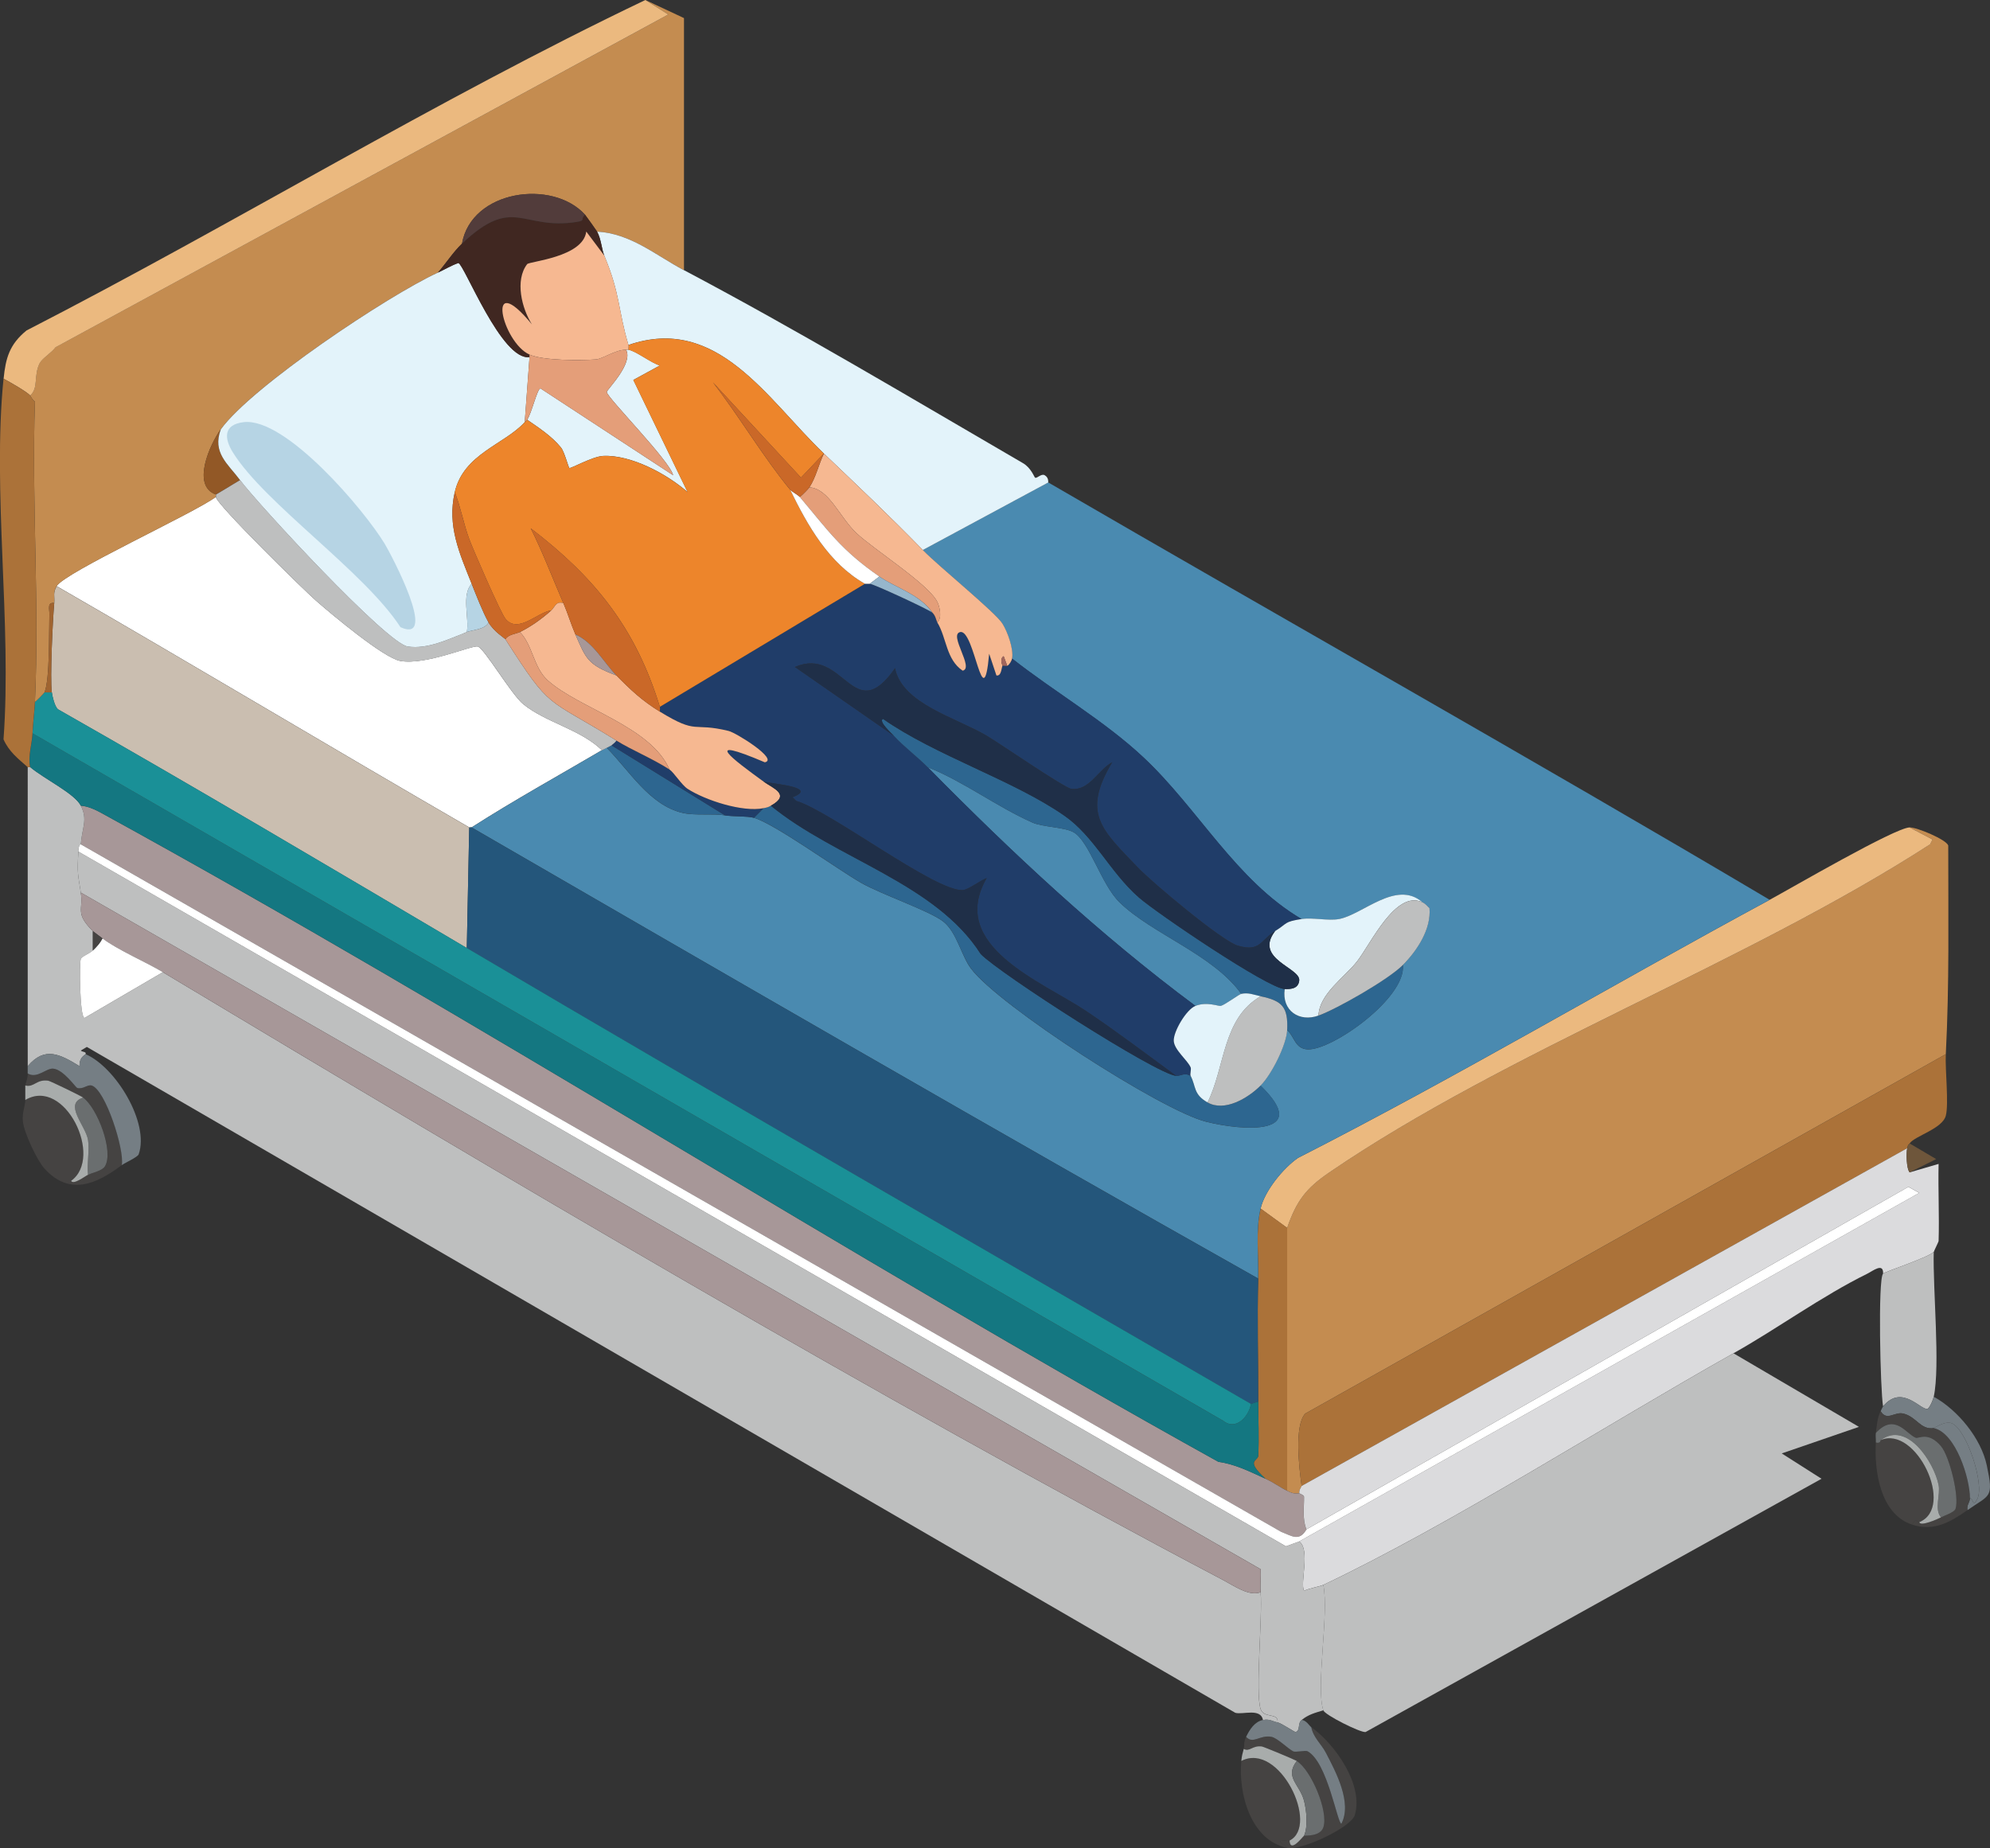 <?xml version="1.0" encoding="UTF-8"?>
<svg id="_レイヤー_1" data-name="レイヤー 1" xmlns="http://www.w3.org/2000/svg" viewBox="0 0 475.08 441.27"><rect x="0" y="0" width="475.08" height="441.27" fill="#333333" stroke="none"/>
  <defs>
    <style>
      .cls-1 {
        fill: #a2655c;
      }

      .cls-2 {
        fill: #523c3b;
      }

      .cls-3 {
        fill: #24567b;
      }

      .cls-4 {
        fill: #4a8ab0;
      }

      .cls-5 {
        fill: #b6d4e4;
      }

      .cls-6 {
        fill: #6e563b;
      }

      .cls-7 {
        fill: #dbdbdd;
      }

      .cls-8 {
        fill: #402721;
      }

      .cls-9 {
        fill: #bebfbf;
      }

      .cls-10 {
        fill: #147781;
      }

      .cls-11 {
        fill: #1f2f48;
      }

      .cls-12 {
        fill: #ed852b;
      }

      .cls-13 {
        fill: #a8acab;
      }

      .cls-14 {
        fill: #e3f3fa;
      }

      .cls-15 {
        fill: #925826;
      }

      .cls-16 {
        fill: #ab7239;
      }

      .cls-17 {
        fill: #fff;
      }

      .cls-18 {
        fill: #ebb97f;
      }

      .cls-19 {
        fill: #a79798;
      }

      .cls-20 {
        fill: #e49e79;
      }

      .cls-21 {
        fill: #a06430;
      }

      .cls-22 {
        fill: #f6b891;
      }

      .cls-23 {
        fill: #ca6828;
      }

      .cls-24 {
        fill: #454342;
      }

      .cls-25 {
        fill: #757e84;
      }

      .cls-26 {
        fill: #2d6690;
      }

      .cls-27 {
        fill: #6a6e6f;
      }

      .cls-28 {
        fill: #96b6cc;
      }

      .cls-29 {
        fill: #1a9097;
      }

      .cls-30 {
        fill: #203d69;
      }

      .cls-31 {
        fill: #cabeb0;
      }

      .cls-32 {
        fill: #c48c50;
      }
    </style>
  </defs>
  <g id="_生成オブジェクト" data-name="生成オブジェクト">
    <g>
      <g>
        <path class="cls-32" d="M464.53,251.71l-152.93,85.82c-2.64,2.9-1.46,12.93-.86,17.28-.32.71-.58.8-.58,1.73-1.24.2-1.85-.09-2.88-.58v-62.78c2.27-6.5,4.5-9.44,10.08-13.25,42.44-28.98,99.58-49.99,143.42-78.34l.58-1.15-5.47-2.88c1.73-.03,8.74,2.89,9.22,4.32-.01,16.63.28,33.25-.58,49.82Z"/>
        <path class="cls-16" d="M455.89,273.02c-.33.48-.32.04-.58,1.15l-144.57,80.64c-.6-4.35-1.78-14.38.86-17.28l152.93-85.82c-.19,3.73.75,11.8,0,14.69-.82,3.14-7.42,4.83-8.64,6.62Z"/>
        <path class="cls-18" d="M455.89,197.57l5.47,2.88-.58,1.15c-43.85,28.35-100.98,49.35-143.42,78.34-5.58,3.81-7.81,6.75-10.08,13.25l-6.34-4.61c.99-4.24,5.37-9.63,8.93-12.1,38.13-19.44,74.97-41.31,112.61-61.63,5.13-2.77,29.89-17.21,33.41-17.28Z"/>
        <path class="cls-16" d="M307.29,293.18v62.78c-1.74-.83-3.1-1.93-5.18-2.88-4.94-4.5-1.8-4.14-1.73-5.47.23-4.27,0-8.68,0-12.96.02-9.77-.26-19.62,0-29.38.14-5.44-.67-11.38.58-16.7l6.34,4.61Z"/>
      </g>
      <path class="cls-19" d="M302.1,353.08c2.09.95,3.44,2.05,5.18,2.88,1.03.49,1.64.78,2.88.58,0,.07,1.15.45,1.15.86.02,2.52-.43,5.43.58,7.78-1.76,3-3.49,1.54-6.05.58L19.29,201.6c.31-4.05,1.72-5.87,0-9.22,1.68.11,3.47.94,4.9,1.73,90,49.36,176.89,105.13,266.68,154.94,4.04.56,7.6,2.37,11.23,4.03Z"/>
      <g>
        <path class="cls-9" d="M19.29,192.38c1.72,3.34.31,5.17,0,9.22,0,.09-.46-.32-.58,1.73-.31,5.46-.1,5.3.58,9.79.64,4.24-1.46,4.84,2.88,9.22v4.61c-.82.77-2.66,1.43-2.88,2.02-.38.99-.25,13.75.86,14.11l18.72-10.94c80.88,48.52,169.99,101.34,253.15,145.15,2.59,1.37,6.27,3.99,8.93,2.88.48,6.06-1.32,23.96,0,27.94.76,2.3,4.38.74,4.03,3.17-1.1-.22-1.87-.9-3.46-.58-.55-2.95-4.85-1.21-6.62-1.73L20.73,249.98l-1.44.86c.29.4,1.39.2,1.15.86-.06.18-1.58.7-1.44,2.88-4.67-2.86-8.31-4.82-12.38,0,.02-23.8-.02-47.62,0-71.42.11.1.46-.09.58,0,3.4,2.86,10.59,6.29,12.1,9.22Z"/>
        <path class="cls-9" d="M413.84,323.13l29.95,17.57-18.43,6.34,9.5,6.05-108.86,60.48c-1.35.12-9.71-4.09-10.08-5.18-1.86-5.55,1.4-23.1,0-29.95,30.52-14.49,67.46-38.17,97.92-55.3Z"/>
        <path class="cls-7" d="M455.32,274.17c-.25,1.09-.22,4.85.58,5.76l6.91-2.02c-.14,6.14.19,12.3,0,18.43,0,.15-1.15,2.45-1.15,2.59-1.52,1.41-11.65,4.7-12.1,5.18.11-2.72-2.47-.63-3.74,0-10.98,5.41-21.31,13.02-31.97,19.01-30.46,17.12-67.4,40.81-97.92,55.3-.87.41-3.45.81-4.61,1.44-1.01-1.91,1.57-9.8-1.15-11.81l148.03-83.23-2.59-1.44-143.71,81.79c-1.01-2.34-.55-5.25-.58-7.78,0-.42-1.15-.79-1.15-.86,0-.93.26-1.02.58-1.73l144.57-80.64Z"/>
        <path class="cls-9" d="M310.17,368.06c2.72,2.01.15,9.89,1.15,11.81,1.15-.63,3.73-1.02,4.61-1.44,1.4,6.85-1.86,24.4,0,29.95-1.94.58-3.54.98-5.18,2.3-1.03.82-.24,2.52-1.44,2.88-.23.07-3.36-2.11-4.32-2.3.35-2.43-3.27-.87-4.03-3.17-1.32-3.97.48-21.88,0-27.94-.14-1.8.1-3.66,0-5.47L19.29,213.12c-.68-4.49-.89-4.33-.58-9.79l288.28,165.89,3.17-1.15Z"/>
        <path class="cls-9" d="M461.65,298.94c-.24,8.77,1.58,27.32,0,34.56-.13.6-.82,2.39-1.44,2.88-1.54.57-6.09-6.08-10.66-.58-.65-3.87-1.26-30.33,0-31.68.45-.48,10.58-3.78,12.1-5.18Z"/>
        <path class="cls-6" d="M455.89,279.93c-.79-.91-.83-4.67-.58-5.76s.25-.67.58-1.15l6.34,3.74-6.34,3.17Z"/>
        <path class="cls-19" d="M300.95,380.16c-2.66,1.11-6.34-1.51-8.93-2.88-83.16-43.81-172.27-96.63-253.15-145.15-4.06-2.43-10.98-5.41-14.4-8.06-.46-.36-2.2-1.63-2.3-1.73-4.34-4.38-2.24-4.97-2.88-9.22l281.66,161.57c.1,1.81-.14,3.68,0,5.47Z"/>
        <path class="cls-17" d="M311.89,365.18l143.71-81.79,2.59,1.44-148.03,83.23-3.17,1.15L18.71,203.33c.12-2.05.57-1.64.58-1.73l286.56,164.16c2.56.97,4.29,2.42,6.05-.58Z"/>
        <path class="cls-17" d="M38.87,232.13l-18.72,10.94c-1.12-.36-1.24-13.12-.86-14.11.22-.59,2.06-1.24,2.88-2.02.94-.89,1.71-1.73,2.3-2.88,3.42,2.65,10.34,5.63,14.4,8.06Z"/>
      </g>
      <path class="cls-24" d="M24.47,224.06c-.6,1.15-1.36,1.99-2.3,2.88v-4.61c.1.1,1.84,1.37,2.3,1.73Z"/>
      <g>
        <path class="cls-17" d="M51.54,118.65c.06,1.72,21.06,22.29,23.9,24.77,3.67,3.2,16.16,13.71,20.16,14.4,6.14,1.05,16.9-3.76,18.43-3.46s8,11.44,10.94,13.82c5.34,4.32,13.65,6,18.72,10.94-10.38,6.1-20.96,11.94-31.1,18.43-.14-.08-.43.08-.58,0-32.91-19.04-65.55-38.61-98.49-57.6,2.03-3.35,32.87-17.45,38.02-21.31Z"/>
        <path class="cls-31" d="M112.02,197.57l-.58,28.8c-32.45-19.15-64.86-38.4-97.63-57.02-.79-.74-1.31-3.09-1.44-4.03-.45-3.37.21-17.42.58-21.31.15-1.59-.38-2.45.58-4.03,32.94,18.99,65.59,38.56,98.49,57.6Z"/>
        <g>
          <path class="cls-4" d="M250.26,115.2c57.34,33.32,115.17,65.84,172.22,99.65-37.64,20.32-74.48,42.19-112.61,61.63-3.55,2.47-7.94,7.86-8.93,12.1-1.24,5.33-.43,11.26-.58,16.7-62.86-35.41-125.33-71.58-187.77-107.71,10.15-6.49,20.72-12.33,31.1-18.43.34-.2.81-.38,1.15-.58,5.4,5.42,10.2,13.72,18.14,15.55,2.93.68,7.34.1,10.08.58,1.79.31,5.33.14,6.91.58,4.79,1.32,19.98,12.32,25.63,15.55,4.83,2.76,16.32,6.66,19.58,9.22s4.29,8.13,6.62,11.23c6.67,8.88,45.37,33.86,56.16,36.58,8.63,2.17,25.38,3.41,12.96-8.64,2.59-2.59,6.18-9.68,6.34-13.25,1.75,1.42,1.84,4.46,4.9,4.61,5.81.28,23.56-12.29,22.75-20.16,3.44-3.49,6.75-8.56,6.34-13.54-.55-.57-.98-1.09-1.73-1.44-6.23-5.38-14.23,2.98-19.87,4.03-2.55.48-6.29-.41-8.93,0-15.66-9.21-24.66-26.34-37.73-38.59-9.31-8.73-21.35-15.71-31.39-23.62.41-2.3-1.1-6.42-2.3-8.35-1.7-2.72-15.12-13.57-19.01-17.57l29.95-16.13Z"/>
          <path class="cls-3" d="M300.37,305.28c-.26,9.76.02,19.61,0,29.38l-1.73.58c-62.46-36.19-125.07-72.19-187.2-108.86l.58-28.8c.14.08.43-.08.58,0,62.45,36.13,124.91,72.3,187.77,107.71Z"/>
          <path class="cls-26" d="M280.79,256.89c.97.09,1.98-.89,3.46,0,1.33,2.59.62,4.39,4.03,6.34,4.06,2.31,9.6-.96,12.67-4.03,12.42,12.05-4.33,10.81-12.96,8.64-10.79-2.71-49.49-27.69-56.16-36.58-2.33-3.11-3.47-8.75-6.62-11.23s-14.75-6.46-19.58-9.22c-5.65-3.23-20.84-14.24-25.63-15.55l2.3-2.3c.78-.16,1-.18,1.73-.58,15.42,12.66,39.3,18.45,50.11,35.42,4.45,4.61,41.77,28.62,46.66,29.09Z"/>
          <path class="cls-26" d="M146.01,177.98l27.07,16.7c-2.74-.48-7.15.1-10.08-.58-7.95-1.84-12.74-10.13-18.14-15.55.56-.32.9-.43,1.15-.58Z"/>
          <path class="cls-10" d="M298.65,335.23l1.73-.58c0,4.28.23,8.69,0,12.96-.07,1.34-3.21.97,1.73,5.47-3.63-1.66-7.19-3.47-11.23-4.03-89.79-49.82-176.69-105.58-266.68-154.94-1.43-.78-3.22-1.62-4.9-1.73-1.5-2.93-8.7-6.35-12.1-9.22-.52-2.68.46-5.49.58-8.06l284.25,164.16c2.86,2.36,6.01-.76,6.62-4.03Z"/>
          <path class="cls-29" d="M12.38,165.31c.13.94.65,3.29,1.44,4.03,32.77,18.62,65.18,37.87,97.63,57.02,62.13,36.67,124.74,72.68,187.2,108.86-.61,3.27-3.76,6.39-6.62,4.03L7.77,175.1c.13-2.78.47-5.13.58-7.49.42-.26,2.24-2.15,2.3-2.3h1.73Z"/>
        </g>
      </g>
    </g>
    <g>
      <path class="cls-32" d="M163.29,64.51c-6.72-3.55-12.67-8.76-20.74-9.22-.12-.22-2.71-3.85-2.88-4.03-7.82-8.59-27.13-5.86-29.38,6.91-2.12,2.01-3.82,4.73-5.76,6.91-11.97,5.51-44.41,27.16-51.84,37.44-2.61,3.61-7.03,13.48-1.15,15.55v.58c-5.14,3.86-35.99,17.97-38.02,21.31-.96,1.58-.43,2.44-.58,4.03-1.73-.25-1.12,1.54-1.15,2.59-.12,4.08.13,15.56-1.15,18.72-.06.15-1.88,2.05-2.3,2.3,1.1-23.79-.82-47.88,0-71.71-.55-.37-.8-.93-1.15-1.44,2.09-1.89.74-4.73,2.3-7.78.54-1.06,2.96-2.58,3.74-3.74L159.54,3.46l-5.47-3.46,9.22,4.32v60.19Z"/>
      <path class="cls-18" d="M154.07,0l5.47,3.46L13.24,82.94c-.79,1.16-3.2,2.68-3.74,3.74-1.56,3.05-.21,5.88-2.3,7.78-.56-.81-5.08-3.37-6.34-4.03.49-4.92,1.4-8.2,5.47-11.52C55.95,53.42,103.91,23.96,154.07,0Z"/>
      <path class="cls-16" d="M7.19,94.46c.36.51.6,1.07,1.15,1.44-.82,23.83,1.1,47.92,0,71.71-.11,2.36-.45,4.71-.58,7.49-.12,2.57-1.1,5.38-.58,8.06-.11-.09-.47.1-.58,0-2.31-2.04-4.45-3.67-5.76-6.62,2.02-27.56-2.7-59.02,0-86.11,1.26.66,5.77,3.22,6.34,4.03Z"/>
      <path class="cls-15" d="M57.3,114.62l-5.76,3.46c-5.88-2.07-1.46-11.94,1.15-15.55-2.04,5.58,1.64,8.16,4.61,12.1Z"/>
      <path class="cls-21" d="M12.95,144c-.36,3.89-1.03,17.94-.58,21.31h-1.73c1.28-3.16,1.03-14.64,1.15-18.72.03-1.05-.58-2.84,1.15-2.59Z"/>
    </g>
    <g>
      <path class="cls-24" d="M29.08,278.2c-6.15,4.6-12.46,7.38-18.43.86-1.8-1.97-4.87-8.52-5.18-11.23-.24-2.07.57-3.93.58-5.18,9.41-5.62,18.78,13.7,10.94,19.3.5,1.07,3.34-1.11,4.03-1.44,1.19-.56,3.36-.93,4.03-2.02,2.19-3.53-1.79-13.88-5.18-16.42-.54-.4-7.89-3.97-8.35-4.03-2.86-.38-3.34,1.67-5.47,1.15,0-.42.57-1.51.58-2.88,2.23,1.34,4.36-1.25,6.05-1.15,2.44.15,5.41,4.5,5.76,4.61,1.37.41,2.46-.87,3.46-.58,3.27.97,7.86,15.25,7.2,19.01Z"/>
      <path class="cls-25" d="M20.44,251.71c7.16,3.08,15.3,16.41,12.67,23.9-.25.7-3.25,2.01-4.03,2.59.66-3.75-3.93-18.04-7.2-19.01-1-.29-2.08.99-3.46.58-.35-.11-3.32-4.46-5.76-4.61-1.69-.1-3.82,2.49-6.05,1.15,0-.38,0-.77,0-1.15,0-.19,0-.38,0-.58,4.07-4.82,7.71-2.86,12.38,0-.14-2.18,1.38-2.7,1.44-2.88Z"/>
      <path class="cls-27" d="M19.86,262.08c3.4,2.53,7.37,12.88,5.18,16.42-.67,1.08-2.85,1.45-4.03,2.02-.31-2.55.42-5.93,0-8.35-.6-3.46-5.9-8.57-1.15-10.08Z"/>
      <path class="cls-13" d="M19.86,262.08c-4.75,1.51.55,6.62,1.15,10.08.42,2.42-.31,5.8,0,8.35-.7.33-3.53,2.51-4.03,1.44,7.83-5.6-1.54-24.91-10.94-19.3,0-1.15,0-2.31,0-3.46,2.13.52,2.62-1.54,5.47-1.15.46.06,7.82,3.63,8.35,4.03Z"/>
    </g>
    <g>
      <path class="cls-24" d="M307.86,439.48c-.47.23-1.98-.37-2.3.29l1.73,1.44c-8.87-1.82-11.67-13.26-10.94-20.74,9.1-4.71,18.73,15.41,11.52,19.01Z"/>
      <path class="cls-24" d="M307.29,441.21l-1.73-1.44c.32-.65,1.84-.05,2.3-.29.14,3.14,3.2-1.03,3.46-1.15s3.83.26,4.61-2.02c1.28-3.76-2.87-13.65-6.34-15.84-.42-.26-7.9-3.4-8.35-3.46-2.3-.29-2.89,1.37-4.32.58.25-.96-.11-1.47.58-2.88,1.67,1.85,3.26-.53,6.05,0,1.41.27,3.92,2.82,5.18,3.46.59.3,2.92-.3,3.46,0,4.76,2.62,7.1,17.29,8.06,17.28,2.59-5.03-1.32-12.37-3.74-16.99-1.11-2.11-2.92-3.51-3.46-6.05,5.66,4.02,12.59,13.83,10.37,21.02-.89,2.88-12.59,8.5-16.13,7.78Z"/>
      <path class="cls-25" d="M304.98,411.26c.96.2,4.09,2.37,4.32,2.3,1.2-.36.41-2.05,1.44-2.88,1.1.05,1.87,1.42,2.3,1.73.53,2.54,2.35,3.94,3.46,6.05,2.42,4.63,6.34,11.96,3.74,16.99-.96,0-3.3-14.66-8.06-17.28-.54-.3-2.87.3-3.46,0-1.26-.64-3.77-3.19-5.18-3.46-2.79-.53-4.38,1.85-6.05,0,.85-1.74,2.02-3.62,4.03-4.03,1.58-.32,2.35.35,3.46.58Z"/>
      <path class="cls-13" d="M309.59,420.48c-3,3.89.69,5.52,1.73,9.5.58,2.23.99,6.16,0,8.35-.26.12-3.31,4.29-3.46,1.15,7.21-3.6-2.42-23.72-11.52-19.01.12-1.21.28-1.74.58-2.88,1.43.79,2.02-.87,4.32-.58.45.06,7.94,3.19,8.35,3.46Z"/>
      <path class="cls-27" d="M311.32,438.33c.99-2.19.58-6.13,0-8.35-1.04-3.98-4.73-5.61-1.73-9.5,3.46,2.19,7.62,12.08,6.34,15.84-.77,2.28-4.35,1.9-4.61,2.02Z"/>
    </g>
    <g>
      <path class="cls-24" d="M458.2,363.45c-.49.2-.65-1.25-1.73.58-7.66-2.53-9.03-12.93-8.64-19.58,1.17.31,1.09-.55,1.15-.58,8.38-3.64,17.86,16.08,9.22,19.58Z"/>
      <path class="cls-25" d="M461.65,333.5c5.72,3.16,11.31,9.93,12.67,16.42,1.66,7.88.79,6.87-4.61,10.66-.29-1.19.58-1.79.58-2.88.86.18.62,2.32,1.73.29,1.89-3.45-2.56-16.73-6.05-18.14-1.64-.66-4.08,1.12-4.32,1.15-3.18.44-4.04-2.63-7.2-3.46-2.14-.56-3.96,1.92-5.47-.58.14-.29.43-.98.58-1.15,4.56-5.5,9.12,1.14,10.66.58.62-.49,1.31-2.28,1.44-2.88Z"/>
      <path class="cls-24" d="M461.65,340.99c5.29,1.17,8.64,12.08,8.64,16.7,0,1.09-.86,1.69-.58,2.88-4.16,2.91-8.06,5.17-13.25,3.46,1.08-1.83,1.24-.38,1.73-.58.22,1.12,4.48-.77,5.18-1.15.74-.41,3.17-1.19,3.46-2.02.99-2.83-1.42-12.59-3.46-14.98-3.09-3.63-5.3-1.72-6.05-2.02-2.25-.89-4.96-6.04-9.5-1.15.28-1.81.3-3.46,1.15-5.18,1.51,2.49,3.34.02,5.47.58,3.16.82,4.02,3.9,7.2,3.46Z"/>
      <path class="cls-27" d="M463.38,362.3c-1.65-1.95-.08-5.39-.58-7.78-1.11-5.37-7.51-15.39-13.82-10.66-.06.03.02.89-1.15.58.04-.75-.11-1.59,0-2.3,4.54-4.89,7.25.26,9.5,1.15.75.3,2.96-1.61,6.05,2.02,2.03,2.39,4.45,12.14,3.46,14.98-.29.83-2.71,1.61-3.46,2.02Z"/>
      <path class="cls-13" d="M463.38,362.3c-.7.38-4.96,2.28-5.18,1.15,8.65-3.51-.83-23.23-9.22-19.58,6.31-4.73,12.72,5.29,13.82,10.66.49,2.39-1.07,5.83.58,7.78Z"/>
      <path class="cls-25" d="M470.29,357.69c0-4.62-3.35-15.53-8.64-16.7.24-.03,2.68-1.82,4.32-1.15,3.48,1.41,7.93,14.69,6.05,18.14-1.11,2.03-.86-.1-1.73-.29Z"/>
    </g>
    <g>
      <path class="cls-4" d="M296.34,237.31c-.58.12-3.86,2.6-4.9,2.88-.53.14-3.31-1.09-6.05,0-23.02-17.12-43.86-36.63-63.94-57.02,8.76,3.5,16.42,9.42,25.06,13.25,2.46,1.09,7.58,1.05,9.79,2.3,3.74,2.11,6.61,12.45,10.94,16.7,7.75,7.6,22.37,12.47,29.09,21.89Z"/>
      <g>
        <path class="cls-14" d="M163.29,64.51c27.33,14.45,54.19,30.53,80.93,46.08,1.93,1.12,2.69,3.34,2.88,3.46.47.27,1.48-1.05,2.3-.58,1.07.62.78,1.68.86,1.73l-29.95,16.13c-8-8.22-15.45-15.24-23.62-23.04-13.49-12.9-25.37-33.25-46.66-25.92-2.5-8.34-1.89-12.04-5.76-21.31-.66-1.57-.72-3.89-1.73-5.76,8.07.45,14.02,5.66,20.74,9.22Z"/>
        <path class="cls-9" d="M111.45,150.91c1.39-.54,4.35-.57,5.18-2.3,1.22,2.17,3.88,3.79,4.03,4.03,11.07,17.3,9.51,13.62,26.5,24.19-.02.27-1.06,1.1-1.15,1.15-.26.15-.6.26-1.15.58-.34.2-.81.38-1.15.58-5.07-4.94-13.38-6.62-18.72-10.94-2.94-2.38-9.39-13.52-10.94-13.82s-12.29,4.51-18.43,3.46c-4-.69-16.49-11.2-20.16-14.4-2.84-2.48-23.85-23.05-23.9-24.77v-.58l5.76-3.46c4.51,5.99,34.97,38.98,40.03,39.74,4.76.72,9.81-1.78,14.11-3.46Z"/>
        <g>
          <path class="cls-5" d="M116.63,148.61c-.83,1.73-3.79,1.76-5.18,2.3.61-3.37-1.34-8.9,1.15-11.52,1.1,2.76,2.62,6.7,4.03,9.22Z"/>
          <g>
            <path class="cls-14" d="M126.42,85.25l-1.15,15.55c-4.8,5.29-14.61,7.56-16.7,16.7-1.85,8.11,1.13,14.57,4.03,21.89-2.49,2.62-.54,8.15-1.15,11.52-4.3,1.68-9.35,4.18-14.11,3.46-5.06-.77-35.52-33.76-40.03-39.74-2.96-3.94-6.65-6.52-4.61-12.1,7.43-10.28,39.87-31.93,51.84-37.44,1.65-.76,3.18-1.7,4.9-2.3,1.4.35,10.36,23.5,16.99,22.46Z"/>
            <path class="cls-5" d="M58.17,100.8c10.02-1.2,28.81,20.97,33.7,29.09,1.51,2.51,12.92,24.01,3.74,19.87-8.71-13.38-32.41-29.5-40.03-41.76-2.01-3.23-2.37-6.61,2.59-7.2Z"/>
          </g>
          <path class="cls-14" d="M125.85,100.22c1.02-1.4,2.4-7.4,3.17-7.49l31.68,20.74c-.78-3.45-15.84-18.6-15.84-19.87,0-.57,6.38-6.75,4.61-10.08.19,0,.39-.02.58,0,1.68.21,5.5,3.21,7.49,3.74l-6.34,3.46,12.96,26.78c-4.92-4.33-13.51-8.95-20.16-8.64-2.54.12-7.67,3.04-8.06,2.88-.24-.1-1.16-3.85-2.02-4.9-2.21-2.7-5.23-4.67-8.06-6.62Z"/>
        </g>
      </g>
      <g>
        <path class="cls-30" d="M207.64,139.39c.89.01,14.28,6.23,14.98,6.91.77.75.88,1.85,1.15,2.3,2.26,3.74,2.07,8.83,6.05,11.52,2.84-.59-3.42-8.63-.58-9.22,3.45-.72,5.47,20.98,6.91,5.18l1.73,5.18c1.17.2,1.18-1.67,1.44-2.3.36-.05.94.1,1.15,0,.51-.24,1.07-1.25,1.15-1.73,10.04,7.9,22.08,14.88,31.39,23.62,13.07,12.26,22.07,29.38,37.73,38.59-4.29.67-3.25.98-6.34,2.88-3.49,2.16-3.53,5.08-8.93,3.46-3.85-1.16-20.5-15.13-23.9-18.72-8.4-8.84-13.44-12.74-6.05-25.06-3.4,1.87-5.53,6.94-9.79,6.34-1.67-.24-17.11-10.87-20.16-12.67-7.31-4.32-20.21-7.61-21.89-16.13-10,14.41-12.14-5.38-23.9-.29l23.62,16.42c2.41,2.63,5.55,4.93,8.06,7.49,20.08,20.4,40.92,39.9,63.94,57.02-2.21.88-5.29,6.2-5.18,8.35s3.27,4.55,4.03,6.34c.19.45-.2,1.64,0,2.02-1.48-.89-2.48.09-3.46,0-7.11-5.2-14.28-10.65-21.6-15.55-10.36-6.93-33.04-15.47-23.62-31.68-1.44.5-4.41,2.82-5.76,2.88-6.61.31-31.59-18.9-39.74-21.31l-.86-.86c6.31-2.44-4.79-3.19-6.91-3.74-7.26-5.27-15.27-11.21.29-4.61,3.35-.7-6.84-7.05-8.64-7.49-8.8-2.15-7.25,1.02-16.42-4.61-.04-.37.09-.87,0-1.15l48.96-29.38c.38,0,.77,0,1.15,0Z"/>
        <path class="cls-26" d="M306.71,236.16c-.77,5.21,3.52,7.99,8.06,6.34s16.89-8.78,20.16-12.1c.81,7.87-16.94,20.44-22.75,20.16-3.05-.15-3.15-3.19-4.9-4.61.25-5.59-1.24-6.99-6.34-8.06-1.58-.33-2.88-.92-4.61-.58-6.72-9.42-21.34-14.29-29.09-21.89-4.34-4.25-7.2-14.59-10.94-16.7-2.22-1.25-7.33-1.21-9.79-2.3-8.63-3.83-16.3-9.75-25.06-13.25-2.52-2.56-5.65-4.86-8.06-7.49-.38-.41-3.8-3.47-2.59-4.03,12.64,8.82,30.88,14.53,43.2,23.04,7.25,5.01,10.91,13.47,17.86,19.58,4.22,3.72,30.83,21.74,34.85,21.89Z"/>
        <path class="cls-22" d="M220.31,131.33c3.89,3.99,17.31,14.85,19.01,17.57,1.21,1.93,2.72,6.06,2.3,8.35-.09.48-.64,1.49-1.15,1.73l-.86-2.3c-1.09.66-.24,2.2-.29,2.3-.26.63-.27,2.51-1.44,2.3l-1.73-5.18c-1.45,15.8-3.46-5.9-6.91-5.18-2.84.59,3.42,8.63.58,9.22-3.98-2.69-3.79-7.78-6.05-11.52,1.18-1.04.59-3.71,0-4.9-2.11-4.27-15.21-12.55-19.3-16.42s-6.54-10.61-11.23-10.94c1.61-2.49,2.18-5.43,3.46-8.06,8.16,7.8,15.62,14.82,23.62,23.04Z"/>
        <g>
          <path class="cls-14" d="M339.54,215.42c-6.36-2.95-12.23,9.83-15.55,14.11-2.95,3.8-9.04,7.77-9.22,12.96-4.54,1.65-8.83-1.13-8.06-6.34,1.5.05,3.24-.08,3.46-2.02.35-3.09-10.91-5.11-5.76-11.81,3.08-1.9,2.05-2.21,6.34-2.88,2.64-.41,6.38.48,8.93,0,5.64-1.05,13.64-9.41,19.87-4.03Z"/>
          <path class="cls-9" d="M339.54,215.42c.75.35,1.17.87,1.73,1.44.42,4.97-2.89,10.05-6.34,13.54s-15.73,10.49-20.16,12.1c.18-5.19,6.27-9.16,9.22-12.96,3.32-4.28,9.2-17.06,15.55-14.11Z"/>
        </g>
        <path class="cls-30" d="M159.83,183.74c1.02.66,2.9,3.69,4.32,4.61,4.22,2.72,13.12,5.62,18.14,4.61l-2.3,2.3c-1.58-.43-5.12-.27-6.91-.58l-27.07-16.7c.09-.05,1.13-.89,1.15-1.15,3.64,2.26,8.6,4.28,12.67,6.91Z"/>
        <path class="cls-8" d="M142.55,55.3c1.01,1.87,1.07,4.19,1.73,5.76l-4.32-5.76c-.76,6.14-13.6,7.11-14.11,7.78-2.98,3.87-1.27,10.62,1.15,14.4-11.28-13.73-7.17,4.25-.58,7.2v.58c-6.64,1.04-15.59-22.11-16.99-22.46-1.72.6-3.25,1.55-4.9,2.3,1.94-2.18,3.64-4.9,5.76-6.91,12.39-11.72,14.24-3.13,27.36-5.18,2.32-.36.76-.6,2.02-1.73.17.18,2.76,3.81,2.88,4.03Z"/>
        <path class="cls-2" d="M139.67,51.26c-1.26,1.13.3,1.37-2.02,1.73-13.12,2.05-14.97-6.53-27.36,5.18,2.25-12.77,21.56-15.5,29.38-6.91Z"/>
        <path class="cls-12" d="M196.69,108.29l-5.47,5.76-21.02-22.75c6.27,8.09,12,17.82,18.43,25.63,4.2,8.62,9.23,17.57,17.86,22.46l-48.96,29.38c-5.75-18.7-15.38-30.81-30.82-42.62,2.9,5.81,5.2,11.91,7.78,17.86-1.84-.52-1.97.91-2.88,1.73-3.41.49-7.93,5.68-10.94,2.02-1.14-1.38-7.67-16.41-8.64-19.01-1.35-3.63-2.03-7.63-3.46-11.23,2.09-9.15,11.9-11.41,16.7-16.7.06-.07.22-.09.58-.58,2.84,1.95,5.85,3.92,8.06,6.62.85,1.05,1.77,4.79,2.02,4.9.4.16,5.52-2.76,8.06-2.88,6.65-.31,15.24,4.31,20.16,8.64l-12.96-26.78,6.34-3.46c-1.99-.53-5.81-3.53-7.49-3.74-.04-.37.09-.86,0-1.15,21.29-7.33,33.16,13.02,46.66,25.92Z"/>
        <path class="cls-22" d="M144.28,61.06c3.87,9.28,3.26,12.97,5.76,21.31.09.29-.04.78,0,1.15-.19-.02-.39,0-.58,0-2.46-.08-5.53,2.18-7.2,2.3-3.69.28-12.58.3-15.84-1.15-6.6-2.95-10.7-20.93.58-7.2-2.42-3.78-4.13-10.53-1.15-14.4.52-.67,13.35-1.64,14.11-7.78l4.32,5.76Z"/>
        <path class="cls-11" d="M304.41,222.33c-5.15,6.69,6.11,8.72,5.76,11.81-.22,1.94-1.95,2.07-3.46,2.02-4.02-.14-30.62-18.17-34.85-21.89-6.94-6.11-10.61-14.58-17.86-19.58-12.32-8.51-30.56-14.22-43.2-23.04-1.21.56,2.22,3.62,2.59,4.03l-23.62-16.42c11.76-5.09,13.9,14.69,23.9.29,1.68,8.52,14.58,11.8,21.89,16.13,3.05,1.81,18.49,12.44,20.16,12.67,4.26.6,6.39-4.46,9.79-6.34-7.39,12.31-2.36,16.21,6.05,25.06,3.41,3.59,20.05,17.56,23.9,18.72,5.39,1.62,5.43-1.3,8.93-3.46Z"/>
        <path class="cls-22" d="M134.49,144c1.07,2.47,1.81,5.04,2.88,7.49,2.52,5.76,2.88,7.23,9.79,9.79,3.4,3.47,6.18,6.07,10.37,8.64,9.17,5.63,7.62,2.46,16.42,4.61,1.8.44,11.99,6.79,8.64,7.49-15.56-6.61-7.55-.66-.29,4.61,2.2,1.59,6.6,3.08,1.73,5.76-.73.4-.95.42-1.73.58-5.03,1.02-13.92-1.89-18.14-4.61-1.42-.92-3.3-3.95-4.32-4.61-4.48-10.34-21.52-14.51-29.09-21.31-3.4-3.06-3.52-8.31-6.62-11.52,2.69-1.34,5.23-3.16,7.49-5.18.91-.81,1.04-2.25,2.88-1.73Z"/>
        <path class="cls-11" d="M280.79,256.89c-4.88-.47-42.21-24.47-46.66-29.09-10.81-16.97-34.69-22.77-50.11-35.42,4.87-2.68.47-4.17-1.73-5.76,2.12.56,13.22,1.31,6.91,3.74l.86.86c8.15,2.42,33.14,21.62,39.74,21.31,1.35-.06,4.32-2.38,5.76-2.88-9.42,16.21,13.26,24.75,23.62,31.68,7.32,4.9,14.49,10.35,21.6,15.55Z"/>
        <path class="cls-23" d="M157.53,168.77c.09.28-.04.78,0,1.15-4.18-2.57-6.96-5.17-10.37-8.64-2.96-3.02-5.51-7.94-9.79-9.79-1.07-2.45-1.81-5.02-2.88-7.49-2.58-5.95-4.88-12.05-7.78-17.86,15.44,11.81,25.06,23.93,30.82,42.62Z"/>
        <g>
          <path class="cls-9" d="M307.29,245.95c-.16,3.57-3.74,10.66-6.34,13.25-3.08,3.07-8.62,6.34-12.67,4.03,4.23-8.46,3.51-20.05,12.67-25.34,5.09,1.07,6.59,2.47,6.34,8.06Z"/>
          <path class="cls-14" d="M300.95,237.89c-9.16,5.29-8.44,16.88-12.67,25.34-3.41-1.94-2.7-3.75-4.03-6.34-.2-.38.19-1.57,0-2.02-.76-1.78-3.92-4.15-4.03-6.34s2.97-7.47,5.18-8.35c2.74-1.09,5.52.14,6.05,0,1.04-.28,4.32-2.76,4.9-2.88,1.73-.35,3.03.24,4.61.58Z"/>
        </g>
        <path class="cls-20" d="M223.77,148.61c-.27-.45-.38-1.55-1.15-2.3-2.99-4.4-8.85-5.99-12.67-8.64-9.16-6.35-12.15-10.88-19.01-19.01.52-.35,2.07-1.94,2.3-2.3,4.69.34,7.13,7.06,11.23,10.94s17.18,12.14,19.3,16.42c.59,1.19,1.18,3.86,0,4.9Z"/>
        <path class="cls-17" d="M190.93,118.65c6.86,8.13,9.85,12.66,19.01,19.01l-2.3,1.73c-.38,0-.77,0-1.15,0-8.62-4.89-13.66-13.85-17.86-22.46.34.41,1.95,1.31,2.3,1.73Z"/>
        <path class="cls-28" d="M222.61,146.3c-.69-.68-14.09-6.9-14.98-6.91l2.3-1.73c3.82,2.65,9.68,4.24,12.67,8.64Z"/>
        <path class="cls-1" d="M240.47,158.97c-.21.1-.79-.05-1.15,0,.04-.11-.8-1.64.29-2.3l.86,2.3Z"/>
        <path class="cls-20" d="M124.12,150.91c3.11,3.21,3.22,8.46,6.62,11.52,7.57,6.8,24.61,10.98,29.09,21.31-4.08-2.64-9.04-4.65-12.67-6.91-16.98-10.57-15.43-6.89-26.5-24.19.61-1.14,2.57-1.29,3.46-1.73Z"/>
        <path class="cls-23" d="M131.61,145.73c-2.26,2.02-4.8,3.84-7.49,5.18-.89.44-2.85.59-3.46,1.73-.15-.24-2.81-1.86-4.03-4.03-1.41-2.52-2.93-6.45-4.03-9.22-2.91-7.31-5.89-13.77-4.03-21.89,1.42,3.61,2.11,7.61,3.46,11.23.97,2.6,7.5,17.62,8.64,19.01,3.02,3.66,7.54-1.52,10.94-2.02Z"/>
        <path class="cls-23" d="M196.69,108.29c-1.28,2.63-1.84,5.57-3.46,8.06-.24.37-1.78,1.96-2.3,2.3-.35-.42-1.97-1.32-2.3-1.73-6.43-7.82-12.16-17.54-18.43-25.63l21.02,22.75,5.47-5.76Z"/>
        <path class="cls-20" d="M149.46,83.52c1.77,3.33-4.61,9.51-4.61,10.08,0,1.27,15.06,16.42,15.84,19.87l-31.68-20.74c-.76.09-2.15,6.09-3.17,7.49-.35.48-.51.51-.58.58l1.15-15.55v-.58c3.26,1.45,12.15,1.44,15.84,1.15,1.67-.13,4.74-2.38,7.2-2.3Z"/>
        <path class="cls-19" d="M147.16,161.28c-6.91-2.57-7.27-4.03-9.79-9.79,4.28,1.85,6.83,6.77,9.79,9.79Z"/>
      </g>
    </g>
  </g>
</svg>